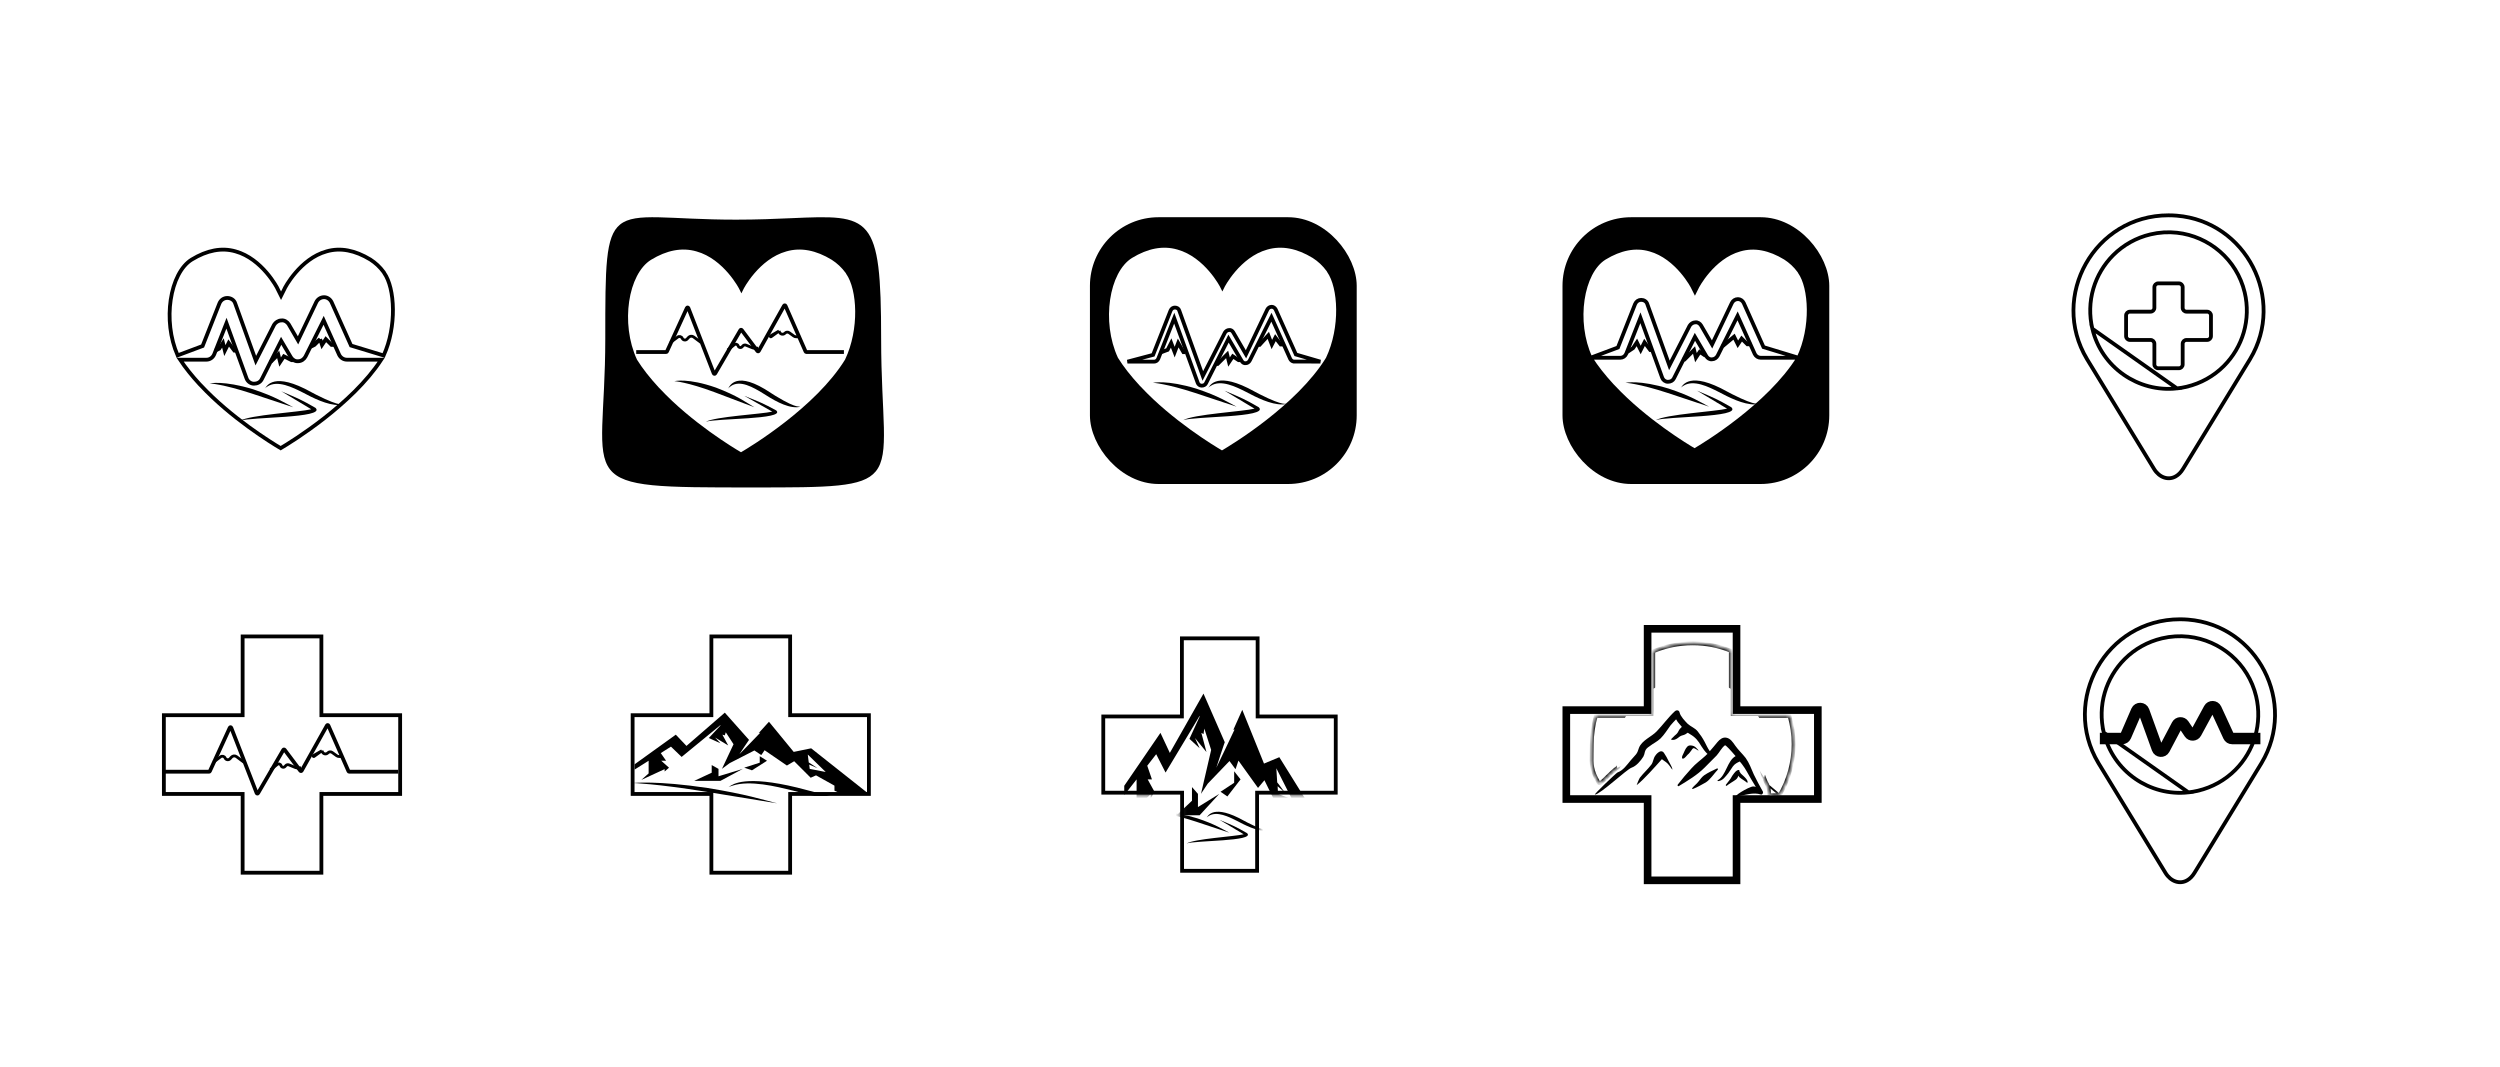<svg width="656" height="280" viewBox="0 0 656 280" fill="none" xmlns="http://www.w3.org/2000/svg">
<rect width="656" height="280" fill="white"/>
<g clip-path="url(#clip0)">
<path d="M573.984 230.958L573.983 230.958C572.036 232.122 569.637 231.368 568.205 229.023C568.205 229.023 568.205 229.023 568.205 229.023L550.614 200.206C550.613 200.206 550.613 200.205 550.613 200.205C540.774 183.773 552.568 162.5 572.023 162.5C572.749 162.5 573.465 162.529 574.167 162.588L574.168 162.588C592.356 164.079 602.883 184.424 593.433 200.205C593.432 200.205 593.432 200.206 593.432 200.206L575.836 229.031C575.283 229.937 574.646 230.564 573.984 230.958Z" fill="white" stroke="black" stroke-width="1"/>
<path d="M574.247 207.918L574.247 207.918C575.091 207.826 575.938 207.68 576.785 207.478M574.247 207.918L552.035 192.258C551.206 188.781 551.296 185.14 552.296 181.731L552.296 181.731C553.265 178.424 555.067 175.387 557.505 172.949L557.505 172.949C560.181 170.271 563.553 168.39 567.256 167.508L567.256 167.508C569.61 166.946 571.966 166.817 574.244 167.067L574.244 167.067C582.633 167.988 589.94 174.062 592.007 182.728C592.836 186.205 592.745 189.844 591.746 193.254C590.776 196.561 588.975 199.599 586.537 202.037C583.86 204.714 580.488 206.595 576.785 207.478M574.247 207.918C564.109 209.032 554.461 202.43 552.035 192.258L574.247 207.918ZM576.785 207.478L576.901 207.965L576.785 207.478C576.785 207.478 576.785 207.478 576.785 207.478Z" fill="white" stroke="black" stroke-width="1"/>
<g filter="url(#filter0_d)">
<path d="M551 189.791H556.845C557.244 189.791 557.604 189.554 557.763 189.189L560.66 182.509C561.021 181.679 562.21 181.716 562.518 182.567L566.094 192.458C566.389 193.275 567.514 193.353 567.919 192.585L571.281 186.214C571.635 185.544 572.576 185.495 572.997 186.125L574.525 188.412C574.943 189.038 575.876 188.995 576.235 188.334L579.695 181.955C580.087 181.231 581.137 181.265 581.482 182.013L584.799 189.209C584.963 189.564 585.317 189.791 585.707 189.791H593.129" stroke="black" stroke-width="3"/>
</g>
</g>
<path d="M433.333 165H432.333V166V186.333H412H411V187.333V208.667V209.667H412H432.333V230V231H433.333H454.667H455.667V230V209.667H476H477V208.667V187.333V186.333H476H455.667V166V165H454.667H433.333Z" fill="white" stroke="black" stroke-width="2"/>
<path d="M462.577 207.709C461.747 206.219 460.929 204.741 460.199 203.219C459.546 201.73 459.004 200.208 458.075 198.904C457.213 197.784 456.151 196.838 455.332 195.664C454.669 194.719 454.061 193.74 452.921 193.555C452.014 193.425 451.273 194.001 450.665 194.719C449.99 195.523 449.349 196.338 448.652 197.11C448.121 196.393 447.756 195.534 447.303 194.675C446.761 193.642 446.153 192.751 445.467 191.903C444.748 191.001 443.653 190.675 442.835 189.914C442.149 189.207 440.955 187.99 440.722 186.957C440.578 186.272 439.893 186.272 439.484 186.631C437.758 188.218 436.376 190.186 434.728 191.892C433.39 193.327 430.835 194.229 430.061 196.24C429.839 196.871 429.696 197.458 429.286 197.947C428.833 198.491 428.335 199.001 427.882 199.534C426.908 200.697 425.913 202.176 424.442 202.687C424.121 202.806 418.135 208.5 418.5 208.5C419.927 208.446 426.864 201.828 428.158 201.426C429.353 201.012 430.514 199.665 431.211 198.545C431.41 198.197 431.531 197.73 431.62 197.284C431.808 196.567 432.261 196.208 432.803 195.849C433.755 195.088 434.816 194.642 435.745 193.751C436.741 192.751 437.471 191.534 438.333 190.36C438.787 189.783 439.307 189.294 439.804 188.751C440.059 189.251 440.39 189.664 440.755 190.066C440.955 190.283 441.12 190.512 441.319 190.729C440.955 191.034 440.623 191.447 440.435 191.849C440.214 192.349 439.893 192.664 439.484 192.979C439.196 193.24 438.897 193.599 438.621 193.827C438.488 193.914 438.532 194.186 438.665 194.153C439.074 194.11 439.251 194.197 439.661 194.001C440.025 193.871 440.435 193.512 440.811 193.24C441.165 192.979 441.773 192.925 442.182 192.708C442.403 192.566 442.636 192.392 442.868 192.262C443.045 192.392 443.277 192.523 443.498 192.664C444.881 193.468 445.611 194.36 446.44 195.806C446.849 196.48 447.391 197.197 448.044 197.838C447.845 197.958 447.668 198.132 447.513 198.317C446.285 199.447 444.925 200.382 443.819 201.643C442.591 202.991 441.364 204.426 440.258 205.861C440.07 206.089 440.302 206.415 440.534 206.263C442.868 204.839 445.334 203.393 447.336 201.371C448.331 200.339 449.393 199.317 450.444 198.241C451.185 197.425 451.727 196.251 452.612 195.577C452.789 195.393 454.193 196.969 455.421 198.404C453.198 199.621 452.966 203.491 450.731 204.741C450.621 204.784 450.665 204.969 450.82 204.969C452.092 204.839 452.7 203.839 453.519 202.86C453.972 202.284 454.293 201.654 454.702 201.11C455.2 200.436 455.83 200.121 456.516 199.817C456.837 200.165 457.058 200.491 457.168 200.621C458.075 201.773 458.684 203.089 459.458 204.382C459.867 205.1 460.32 205.817 460.73 206.491C460.508 206.404 460.276 206.361 460.044 206.361C458.861 206.415 454.105 209.328 455.941 208.97C457.799 208.611 460.199 207.839 462.013 208.47C462.422 208.611 462.743 208.067 462.577 207.709Z" fill="black"/>
<path d="M437.893 199.805C437.528 199.045 437.119 198.273 436.621 197.555C436.345 197.153 435.935 197.012 435.471 197.24C434.973 197.512 434.652 197.838 434.321 198.327C433.823 199.001 433.823 199.936 433.325 200.621C432.407 201.827 431.257 202.849 430.306 204.067C430.162 204.197 429.367 206.142 429.5 206C431.468 204.424 434.332 201.153 436.079 199.208C436.422 199.49 436.787 199.708 437.152 199.979C437.849 200.479 438.214 201.197 438.756 201.882C438.8 201.925 438.844 201.882 438.844 201.827C438.667 201.056 438.214 200.479 437.893 199.805Z" fill="black"/>
<path d="M445.654 196.838C445.245 196.468 444.969 195.99 444.427 195.762C443.907 195.577 443.133 195.446 442.723 195.946C442.226 196.479 442.038 197.077 441.728 197.729C441.573 198.088 441.319 198.446 441.363 198.849C441.363 199.001 441.496 199.077 441.584 199.077C442.104 199.033 442.469 198.36 442.834 198.033C443.243 197.718 443.542 197.272 443.874 196.827C444.106 196.468 444.283 196.153 444.758 196.425C445.013 196.566 445.345 196.74 445.577 196.925C445.61 196.968 445.698 196.881 445.654 196.838Z" fill="black"/>
<path d="M450.544 201.643C449.394 202.176 448.21 202.73 447.171 203.437C446.563 203.893 446.198 204.426 445.7 205.057C445.246 205.687 444.561 206.133 444.063 206.774C443.974 206.905 444.063 207.078 444.196 207.035C445.379 206.578 446.529 205.904 447.635 205.285C448.797 204.524 449.77 202.991 450.743 201.959C450.865 201.828 450.732 201.556 450.544 201.643Z" fill="black"/>
<path d="M457.621 203.751C457.345 203.49 457.057 203.251 456.803 202.99C456.648 202.806 456.571 202.632 456.438 202.447C456.482 202.219 456.394 202.001 456.161 202.045C455.575 202.132 455.166 202.719 454.801 203.208C454.425 203.664 454.259 204.153 453.894 204.61C453.573 205.012 453.208 205.458 452.877 205.914C452.788 206.045 452.921 206.328 453.109 206.175C453.85 205.556 454.713 205.143 455.487 204.567C455.785 204.338 456.029 203.98 456.117 203.577C456.117 203.577 456.117 203.577 456.117 203.534C456.25 203.762 456.438 203.936 456.526 204.023C457.135 204.523 457.798 204.838 458.407 205.371C458.495 205.414 458.584 205.371 458.584 205.284C458.573 204.61 457.997 204.153 457.621 203.751Z" fill="black"/>
<mask id="path-11-inside-1" fill="white">
<path fill-rule="evenodd" clip-rule="evenodd" d="M418.746 187.859C418.061 190.212 417.694 192.7 417.694 195.274C417.694 196.134 417.677 196.882 417.662 197.553C417.591 200.679 417.559 202.126 419.444 205.351C419.739 205.856 420.549 205.048 421.665 203.935C422.496 203.106 423.497 202.108 424.582 201.355C426.576 197.038 428.919 192.476 430 193.5C438.527 179.108 444.225 183.897 449.278 188.144C451.488 190.001 453.575 191.755 455.721 191.755C459.313 191.755 460.564 196.212 461.742 200.406C462.32 202.463 462.88 204.456 463.689 205.831C464.215 207.118 464.218 207.837 464.22 208.232C464.22 208.419 464.221 208.533 464.277 208.6C464.365 208.702 464.586 208.692 465.148 208.664C465.561 208.644 466.158 208.614 467.022 208.614C469.312 204.697 470.625 200.139 470.625 195.274C470.625 192.701 470.258 190.213 469.573 187.861H454.163V170.764C451.077 169.503 447.699 168.808 444.159 168.808C440.488 168.808 436.991 169.556 433.813 170.907V187.859H418.746Z"/>
</mask>
<path fill-rule="evenodd" clip-rule="evenodd" d="M418.746 187.859C418.061 190.212 417.694 192.7 417.694 195.274C417.694 196.134 417.677 196.882 417.662 197.553C417.591 200.679 417.559 202.126 419.444 205.351C419.739 205.856 420.549 205.048 421.665 203.935C422.496 203.106 423.497 202.108 424.582 201.355C426.576 197.038 428.919 192.476 430 193.5C438.527 179.108 444.225 183.897 449.278 188.144C451.488 190.001 453.575 191.755 455.721 191.755C459.313 191.755 460.564 196.212 461.742 200.406C462.32 202.463 462.88 204.456 463.689 205.831C464.215 207.118 464.218 207.837 464.22 208.232C464.22 208.419 464.221 208.533 464.277 208.6C464.365 208.702 464.586 208.692 465.148 208.664C465.561 208.644 466.158 208.614 467.022 208.614C469.312 204.697 470.625 200.139 470.625 195.274C470.625 192.701 470.258 190.213 469.573 187.861H454.163V170.764C451.077 169.503 447.699 168.808 444.159 168.808C440.488 168.808 436.991 169.556 433.813 170.907V187.859H418.746Z" fill="white"/>
<path d="M441.703 179.555L441.867 179.366L441.675 179.199L441.512 179.394L441.703 179.555ZM430 193.5L429.808 193.339L429.801 193.348L429.795 193.357L430 193.5ZM426.5 198.5L426.295 198.357L426.292 198.361L426.5 198.5ZM467.182 208.423L463.849 205.639L463.529 206.023L466.862 208.806L467.182 208.423ZM455.885 191.566L441.867 179.366L441.539 179.744L455.556 191.943L455.885 191.566ZM441.512 179.394L429.808 193.339L430.191 193.661L441.895 179.716L441.512 179.394ZM429.795 193.357L426.295 198.357L426.705 198.644L430.205 193.644L429.795 193.357ZM426.292 198.361L424.375 201.216L424.79 201.494L426.707 198.64L426.292 198.361ZM418.746 187.859V187.359H418.371L418.266 187.719L418.746 187.859ZM417.662 197.553L417.162 197.541L417.662 197.553ZM419.444 205.351L419.876 205.099L419.444 205.351ZM421.665 203.935L422.019 204.289H422.019L421.665 203.935ZM424.582 201.355L424.867 201.766L424.979 201.688L425.036 201.565L424.582 201.355ZM430 193.5L429.656 193.863L430.111 194.294L430.43 193.755L430 193.5ZM449.278 188.144L449.6 187.761L449.278 188.144ZM461.742 200.406L461.261 200.542V200.542L461.742 200.406ZM463.689 205.831L464.152 205.642L464.138 205.608L464.12 205.577L463.689 205.831ZM464.22 208.232L463.72 208.234V208.234L464.22 208.232ZM464.277 208.6L463.896 208.923L463.896 208.923L464.277 208.6ZM465.148 208.664L465.124 208.165L465.148 208.664ZM467.022 208.614V209.114H467.309L467.454 208.867L467.022 208.614ZM469.573 187.861L470.053 187.721L469.948 187.361H469.573V187.861ZM454.163 187.861H453.663V188.361H454.163V187.861ZM454.163 170.764H454.663V170.428L454.352 170.301L454.163 170.764ZM433.813 170.907L433.618 170.447L433.313 170.576V170.907H433.813ZM433.813 187.859V188.359H434.313V187.859H433.813ZM418.266 187.719C417.568 190.117 417.194 192.652 417.194 195.274H418.194C418.194 192.748 418.554 190.306 419.226 187.999L418.266 187.719ZM417.194 195.274C417.194 196.127 417.177 196.87 417.162 197.541L418.161 197.564C418.177 196.893 418.194 196.14 418.194 195.274H417.194ZM417.162 197.541C417.127 199.092 417.098 200.291 417.328 201.508C417.561 202.738 418.052 203.961 419.013 205.604L419.876 205.099C418.951 203.517 418.515 202.403 418.311 201.322C418.104 200.227 418.126 199.139 418.161 197.564L417.162 197.541ZM419.013 205.604C419.09 205.737 419.206 205.86 419.371 205.936C419.534 206.01 419.699 206.016 419.84 205.993C420.098 205.95 420.342 205.8 420.543 205.653C420.96 205.347 421.473 204.833 422.019 204.289L421.312 203.581C420.742 204.15 420.292 204.597 419.951 204.847C419.87 204.906 419.804 204.948 419.752 204.974C419.699 205.002 419.676 205.006 419.678 205.006C419.684 205.005 419.729 205 419.787 205.026C419.846 205.053 419.872 205.092 419.876 205.099L419.013 205.604ZM422.019 204.289C422.855 203.455 423.825 202.489 424.867 201.766L424.297 200.944C423.169 201.727 422.138 202.758 421.312 203.581L422.019 204.289ZM425.036 201.565C426.033 199.406 427.106 197.212 428.057 195.689C428.538 194.921 428.962 194.365 429.306 194.065C429.48 193.913 429.59 193.866 429.639 193.856C429.652 193.854 429.64 193.848 429.656 193.863L430.344 193.137C430.089 192.896 429.768 192.809 429.438 192.877C429.144 192.937 428.878 193.112 428.649 193.311C428.188 193.714 427.699 194.376 427.209 195.159C426.221 196.741 425.125 198.987 424.128 201.145L425.036 201.565ZM430.43 193.755C434.679 186.584 438.11 184.397 440.953 184.333C442.386 184.3 443.745 184.801 445.078 185.595C446.415 186.392 447.687 187.46 448.957 188.527L449.6 187.761C448.343 186.705 447.008 185.582 445.589 184.736C444.166 183.888 442.619 183.294 440.93 183.333C437.529 183.41 433.848 186.025 429.57 193.245L430.43 193.755ZM448.957 188.527C450.055 189.45 451.157 190.377 452.257 191.069C453.359 191.762 454.512 192.255 455.721 192.255V191.255C454.784 191.255 453.821 190.871 452.79 190.223C451.759 189.574 450.712 188.696 449.6 187.761L448.957 188.527ZM455.721 192.255C457.255 192.255 458.332 193.186 459.2 194.75C460.075 196.327 460.667 198.427 461.261 200.542L462.224 200.271C461.639 198.191 461.017 195.965 460.074 194.265C459.124 192.552 457.778 191.255 455.721 191.255V192.255ZM461.261 200.542C461.832 202.575 462.408 204.642 463.258 206.085L464.12 205.577C463.351 204.271 462.808 202.351 462.224 200.271L461.261 200.542ZM463.226 206.02C463.721 207.232 463.718 207.884 463.72 208.234L464.72 208.229C464.718 207.79 464.708 207.004 464.152 205.642L463.226 206.02ZM463.72 208.234C463.72 208.317 463.72 208.425 463.731 208.521C463.743 208.618 463.774 208.78 463.896 208.923L464.658 208.276C464.691 208.315 464.708 208.352 464.717 208.376C464.724 208.398 464.725 208.409 464.724 208.401C464.723 208.393 464.722 208.377 464.721 208.345C464.72 208.314 464.72 208.278 464.72 208.229L463.72 208.234ZM463.896 208.923C464.089 209.151 464.369 209.173 464.51 209.18C464.677 209.188 464.904 209.177 465.173 209.163L465.124 208.165C464.83 208.179 464.665 208.186 464.559 208.181C464.508 208.179 464.503 208.174 464.52 208.179C464.544 208.187 464.604 208.212 464.658 208.276L463.896 208.923ZM465.173 209.163C465.583 209.143 466.171 209.114 467.022 209.114V208.114C466.146 208.114 465.539 208.144 465.124 208.165L465.173 209.163ZM467.454 208.867C469.788 204.875 471.125 200.23 471.125 195.274H470.125C470.125 200.048 468.837 204.52 466.59 208.362L467.454 208.867ZM471.125 195.274C471.125 192.653 470.751 190.118 470.053 187.721L469.093 188.001C469.765 190.308 470.125 192.749 470.125 195.274H471.125ZM469.573 187.361H454.163V188.361H469.573V187.361ZM454.663 187.861V170.764H453.663V187.861H454.663ZM454.352 170.301C451.207 169.016 447.765 168.308 444.159 168.308V169.308C447.633 169.308 450.947 169.99 453.974 171.227L454.352 170.301ZM444.159 168.308C440.42 168.308 436.857 169.07 433.618 170.447L434.009 171.367C437.126 170.042 440.557 169.308 444.159 169.308V168.308ZM433.313 170.907V187.859H434.313V170.907H433.313ZM433.813 187.359H418.746V188.359H433.813V187.359Z" fill="black" mask="url(#path-11-inside-1)"/>
<path fill-rule="evenodd" clip-rule="evenodd" d="M427.517 199.001C428.077 198.297 428.415 197.477 428.75 196.661C429.103 195.802 429.454 194.948 430.061 194.24C430.691 193.503 431.513 193.011 432.329 192.522C433.161 192.024 433.987 191.53 434.595 190.783C435.172 190.093 435.606 189.261 436.035 188.438C436.247 188.03 436.459 187.625 436.686 187.24C437.338 186.196 438.024 185.131 439.34 184.946C439.897 184.874 440.492 185.322 440.963 185.676C441.062 185.75 441.156 185.82 441.242 185.881C443.322 187.229 444.793 188.838 446.396 190.675C446.488 190.779 446.578 190.88 446.667 190.98C447.855 192.317 448.785 193.364 449.228 195.164C449.228 195.262 449.228 195.36 449.272 195.393C449.438 195.001 449.637 194.599 449.891 194.229C451.041 192.208 453.021 191.762 454.802 193.327C456.616 194.99 458.175 197.11 459.602 199.078C460.708 200.61 461.847 202.317 462.887 204.056C463.617 202.034 463.993 199.925 463.993 197.675C463.993 194.101 463.021 190.749 461.324 187.859H454.154V180.732C451.173 178.996 447.696 178 443.985 178C440.288 178 436.826 178.989 433.856 180.712V187.859H426.663C424.969 190.749 424 194.101 424 197.675C424 198.991 424.133 200.284 424.365 201.545C425.593 200.925 426.544 200.208 427.517 199.001Z" fill="white"/>
<g clip-path="url(#clip1)">
<path d="M570.984 124.958L570.983 124.958C569.036 126.122 566.637 125.368 565.205 123.023C565.205 123.023 565.205 123.023 565.205 123.023L547.614 94.207C547.613 94.206 547.613 94.205 547.613 94.204C537.774 77.773 549.568 56.5 569.023 56.5C569.749 56.5 570.465 56.529 571.167 56.588L571.168 56.588C589.356 58.079 599.883 78.424 590.433 94.205C590.432 94.205 590.432 94.206 590.432 94.206L572.836 123.031C572.283 123.937 571.646 124.564 570.984 124.958Z" fill="white" stroke="black" stroke-width="1"/>
<path d="M571.247 101.918L571.247 101.918C572.091 101.826 572.938 101.68 573.785 101.478M571.247 101.918L549.035 86.258C548.206 82.781 548.296 79.14 549.296 75.731L549.296 75.731C550.265 72.424 552.067 69.387 554.505 66.949L554.505 66.949C557.181 64.271 560.553 62.39 564.256 61.508L564.256 61.508C566.61 60.946 568.966 60.816 571.244 61.067L571.244 61.067C579.633 61.988 586.94 68.062 589.007 76.728C589.836 80.205 589.745 83.844 588.746 87.254C587.776 90.561 585.975 93.599 583.537 96.037C580.86 98.714 577.488 100.595 573.785 101.478M571.247 101.918C561.109 103.032 551.461 96.43 549.035 86.258L571.247 101.918ZM573.785 101.478L573.901 101.965L573.785 101.478C573.785 101.478 573.785 101.478 573.785 101.478Z" fill="white" stroke="black" stroke-width="1"/>
<g filter="url(#filter1_d)">
<path d="M565.309 71.356V76.781C565.309 77.333 564.861 77.781 564.309 77.781H558.884C558.332 77.781 557.884 78.228 557.884 78.781V84.205C557.884 84.757 558.332 85.205 558.884 85.205H564.309C564.861 85.205 565.309 85.653 565.309 86.205V91.629C565.309 92.181 565.756 92.629 566.309 92.629H571.733C572.285 92.629 572.733 92.181 572.733 91.629V86.205C572.733 85.653 573.18 85.205 573.733 85.205H579.157C579.709 85.205 580.157 84.757 580.157 84.205V78.781C580.157 78.228 579.709 77.781 579.157 77.781H573.733C573.18 77.781 572.733 77.333 572.733 76.781V71.356C572.733 70.804 572.285 70.356 571.733 70.356H566.309C565.756 70.356 565.309 70.804 565.309 71.356Z" fill="white"/>
<path d="M565.309 71.356V76.781C565.309 77.333 564.861 77.781 564.309 77.781H558.884C558.332 77.781 557.884 78.228 557.884 78.781V84.205C557.884 84.757 558.332 85.205 558.884 85.205H564.309C564.861 85.205 565.309 85.653 565.309 86.205V91.629C565.309 92.181 565.756 92.629 566.309 92.629H571.733C572.285 92.629 572.733 92.181 572.733 91.629V86.205C572.733 85.653 573.18 85.205 573.733 85.205H579.157C579.709 85.205 580.157 84.757 580.157 84.205V78.781C580.157 78.228 579.709 77.781 579.157 77.781H573.733C573.18 77.781 572.733 77.333 572.733 76.781V71.356C572.733 70.804 572.285 70.356 571.733 70.356H566.309C565.756 70.356 565.309 70.804 565.309 71.356Z" stroke="black"/>
</g>
</g>
<path d="M176.942 100.014C177.013 100.014 180.395 100.256 187.513 102.916C188.429 103.239 197.872 106.867 197.942 106.867C195.617 105.496 193.573 103.884 187.865 101.707C180.466 99.127 177.013 100.014 176.942 100.014Z" fill="black"/>
<path d="M190.942 102.096C190.942 102.096 191.147 101.767 191.623 101.438C194.075 99.465 197.821 101.767 200.136 103.165C202.588 104.727 206.129 106.947 209.057 106.864C209.602 106.864 209.942 106.7 209.942 106.7C209.602 106.536 208.921 107.522 200.681 102.096C192.372 97.163 191.283 101.932 190.942 102.096Z" fill="black"/>
<path d="M185.217 110.672C185.011 110.802 184.942 110.867 184.942 110.867C184.942 110.867 185.011 110.802 185.217 110.672C187.755 109.765 206.07 110.089 203.738 107.756L203.669 107.691C200.102 105.746 199.485 105.552 195.3 103.867C195.369 103.932 201.68 107.432 202.64 108.015C199.896 108.663 187.618 109.311 185.217 110.672ZM203.052 108.404C203.052 108.404 203.052 108.469 203.052 108.404V108.404Z" fill="black"/>
<path d="M175.942 89.867L177.826 88.454C178.227 88.153 178.803 88.303 179.007 88.761V88.761C179.237 89.279 179.925 89.386 180.302 88.962L180.664 88.554C181.01 88.166 181.596 88.107 182.012 88.419L183.942 89.867" stroke="black" stroke-width="0.75"/>
<path d="M204.404 86.867L202.342 88.356C202.332 88.363 202.298 88.377 202.286 88.381V88.381C202.138 88.435 202.065 88.218 202.201 88.139L204.404 86.867ZM204.404 86.867L204.559 87.203C204.815 87.757 205.552 87.873 205.966 87.425V87.425C206.26 87.106 206.745 87.058 207.096 87.311L208.296 88.177C208.466 88.3 208.671 88.367 208.881 88.367H209.942" stroke="black" stroke-width="0.75"/>
<path d="M190.942 91.867L192.684 90.451C193.028 90.172 193.546 90.329 193.677 90.753V90.753C193.823 91.23 194.442 91.352 194.758 90.966L194.901 90.792C195.109 90.539 195.457 90.451 195.76 90.574L197.531 91.293C197.65 91.342 197.778 91.367 197.907 91.367H198.942" stroke="black" stroke-width="0.75"/>
<path d="M166.942 92.367H174.814C174.892 92.367 174.963 92.321 174.996 92.25L180.245 80.796C180.319 80.636 180.55 80.642 180.614 80.807L187.292 97.98C187.353 98.136 187.567 98.153 187.651 98.009L194.29 86.627C194.363 86.504 194.537 86.493 194.623 86.608L198.758 92.121C198.845 92.237 199.022 92.225 199.093 92.099L205.746 80.217C205.827 80.073 206.037 80.083 206.104 80.234L211.39 92.247C211.422 92.32 211.494 92.367 211.573 92.367H221.442" stroke="black"/>
<path fill-rule="evenodd" clip-rule="evenodd" d="M162.704 58.919C166.847 55.554 175.416 57.639 193.142 57.639C198.765 57.639 203.567 57.429 207.666 57.25C228.587 56.336 231.21 56.221 231.21 88.867C231.21 109.316 233.606 119.055 229.794 123.692C226.329 127.909 217.734 127.909 197.542 127.909C173.506 127.909 163.775 127.909 160.079 123.186C156.301 118.359 158.826 108.6 158.826 88.867C158.826 69.991 158.826 62.068 162.704 58.919ZM173.142 101.966C181.442 110.866 192.542 117.566 194.442 118.666C196.842 117.266 214.042 106.866 221.742 94.367C225.542 86.367 224.942 75.966 222.042 71.867L221.942 71.666C220.842 70.166 219.642 69.067 218.242 68.166C214.142 65.666 210.142 64.867 206.342 65.966C199.142 67.966 195.042 75.867 195.042 75.966L194.542 76.966L194.042 75.966C194.042 75.867 189.942 67.966 182.742 65.966C178.942 64.867 174.942 65.666 170.842 68.166C164.842 71.867 162.742 84.867 167.142 94.367C168.642 96.766 170.542 99.166 172.842 101.666L173.142 101.966Z" fill="black"/>
<rect x="286" y="57" width="70" height="70" rx="18" fill="black"/>
<path d="M320.647 118.183C318.747 117.083 307.647 110.383 299.347 101.483L299.047 101.183C296.747 98.683 294.847 96.283 293.347 93.883C288.947 84.383 291.047 71.383 297.047 67.683C301.147 65.183 305.147 64.383 308.947 65.483C316.147 67.483 320.247 75.383 320.247 75.483L320.747 76.483L321.247 75.483C321.247 75.383 325.347 67.483 332.547 65.483C336.347 64.383 340.347 65.183 344.447 67.683C345.847 68.583 347.047 69.683 348.147 71.183L348.247 71.383C351.147 75.483 351.747 85.883 347.947 93.883C340.247 106.383 323.047 116.783 320.647 118.183Z" fill="white"/>
<path d="M302.516 100.442C302.589 100.442 306.126 100.663 313.568 103.099C314.526 103.394 324.4 106.716 324.474 106.716C322.042 105.461 319.905 103.985 313.937 101.992C306.2 99.63 302.589 100.442 302.516 100.442Z" fill="black"/>
<path d="M316.958 101.844C316.958 101.844 317.179 101.549 317.694 101.254C320.347 99.482 324.4 101.549 326.905 102.804C329.558 104.206 333.389 106.199 336.558 106.125C337.147 106.125 337.515 105.977 337.515 105.977C337.147 105.83 336.41 106.716 327.494 101.844C318.505 97.416 317.326 101.697 316.958 101.844Z" fill="black"/>
<path d="M310.473 110.258C310.252 110.406 310.179 110.48 310.179 110.48C310.179 110.48 310.252 110.406 310.473 110.258C313.2 109.225 332.873 109.594 330.368 106.937L330.295 106.863C326.463 104.649 325.8 104.427 321.305 102.508C321.379 102.582 328.158 106.568 329.189 107.232C326.242 107.97 313.052 108.708 310.473 110.258ZM329.631 107.675C329.631 107.675 329.631 107.749 329.631 107.675V107.675Z" fill="black"/>
<path d="M304.5 92.5L306.385 91.8L307.308 90L308.231 92.4L309.154 90L310.538 92.4H311" stroke="black"/>
<path d="M337 90.4H336.067L334.667 88.6L333.733 90.4L332.8 88L330.5 90.5H330" stroke="black"/>
<path d="M319 95.5H319.5L320 95L322 93L322.5 95L323.5 93.5L325 94.5H325.5" stroke="black"/>
<path d="M316.145 97.627L321.437 87.244C321.665 86.875 322.109 86.6 322.5 86.6H322.541L322.582 86.593C322.914 86.538 323.337 86.769 323.569 87.154C323.57 87.155 323.571 87.156 323.571 87.157L326.467 92.151L326.943 92.971L327.351 92.115L332.549 81.22C332.77 80.782 333.201 80.5 333.7 80.5C334.082 80.5 334.519 80.765 334.748 81.215L339.944 92.805L340.038 93.015L340.26 93.08L346.463 94.889L339.412 94.868C339.042 94.783 338.729 94.534 338.551 94.185L334.056 84.195L333.624 83.234L333.153 84.176L327.953 94.576C327.725 95.032 327.284 95.3 326.9 95.3H326.859L326.818 95.307C326.485 95.362 326.062 95.131 325.83 94.745C325.829 94.744 325.829 94.743 325.829 94.743L322.831 89.647L322.366 88.857L321.954 89.675L316.454 100.575L316.453 100.576C316.256 100.971 315.855 101.2 315.3 101.2C314.837 101.2 314.413 100.859 314.274 100.442L314.274 100.442L314.27 100.429L308.57 84.729L308.119 83.487L307.635 84.717L303.938 94.109C303.711 94.633 303.286 94.9 302.8 94.9H295.843L302.328 93.183L302.572 93.119L302.665 92.884L307.162 81.491C307.389 80.967 307.814 80.7 308.3 80.7C308.836 80.7 309.295 81.004 309.419 81.437L309.424 81.454L309.43 81.469L315.23 97.57L315.621 98.656L316.145 97.627Z" stroke="black"/>
<rect x="410" y="57" width="70" height="70" rx="18" fill="black"/>
<path d="M417.347 93.883C418.847 96.283 420.747 98.683 423.047 101.183L423.347 101.483C431.647 110.383 442.747 117.083 444.647 118.183C447.047 116.783 464.247 106.383 471.947 93.883M417.347 93.883H425.147C425.847 93.883 426.447 93.483 426.747 92.783L430.447 83.383L436.147 99.083C436.347 99.683 436.947 100.183 437.647 100.183C438.347 100.183 438.947 99.883 439.247 99.283L444.747 88.383L447.747 93.483C448.047 93.983 448.647 94.383 449.247 94.283C449.847 94.283 450.447 93.883 450.747 93.283L455.947 82.883L460.447 92.883C460.747 93.483 461.347 93.883 462.047 93.883H471.947M417.347 93.883L424.547 91.183L429.047 79.783C429.347 79.083 429.947 78.683 430.647 78.683C431.347 78.683 432.047 79.083 432.247 79.783L438.047 95.883L443.347 85.483C443.647 84.983 444.247 84.583 444.847 84.583C445.447 84.483 446.047 84.883 446.347 85.383L449.247 90.383L454.447 79.483C454.747 78.883 455.347 78.483 456.047 78.483C456.647 78.483 457.247 78.883 457.547 79.483L462.747 91.083L471.947 93.883M417.347 93.883C412.947 84.383 415.047 71.383 421.047 67.683C425.147 65.183 429.147 64.383 432.947 65.483C440.147 67.483 444.247 75.383 444.247 75.483L444.747 76.483L445.247 75.483C445.247 75.383 449.347 67.483 456.547 65.483C460.347 64.383 464.347 65.183 468.447 67.683C469.847 68.583 471.047 69.683 472.147 71.183L472.247 71.383C475.147 75.483 475.747 85.883 471.947 93.883" fill="white"/>
<path d="M417.347 93.883C418.847 96.283 420.747 98.683 423.047 101.183L423.347 101.483C431.647 110.383 442.747 117.083 444.647 118.183C447.047 116.783 464.247 106.383 471.947 93.883M417.347 93.883H425.147C425.847 93.883 426.447 93.483 426.747 92.783L430.447 83.383L436.147 99.083C436.347 99.683 436.947 100.183 437.647 100.183C438.347 100.183 438.947 99.883 439.247 99.283L444.747 88.383L447.747 93.483C448.047 93.983 448.647 94.383 449.247 94.283C449.847 94.283 450.447 93.883 450.747 93.283L455.947 82.883L460.447 92.883C460.747 93.483 461.347 93.883 462.047 93.883H471.947M417.347 93.883L424.547 91.183L429.047 79.783C429.347 79.083 429.947 78.683 430.647 78.683C431.347 78.683 432.047 79.083 432.247 79.783L438.047 95.883L443.347 85.483C443.647 84.983 444.247 84.583 444.847 84.583C445.447 84.483 446.047 84.883 446.347 85.383L449.247 90.383L454.447 79.483C454.747 78.883 455.347 78.483 456.047 78.483C456.647 78.483 457.247 78.883 457.547 79.483L462.747 91.083L471.947 93.883M417.347 93.883C412.947 84.383 415.047 71.383 421.047 67.683C425.147 65.183 429.147 64.383 432.947 65.483C440.147 67.483 444.247 75.383 444.247 75.483L444.747 76.483L445.247 75.483C445.247 75.383 449.347 67.483 456.547 65.483C460.347 64.383 464.347 65.183 468.447 67.683C469.847 68.583 471.047 69.683 472.147 71.183L472.247 71.383C475.147 75.483 475.747 85.883 471.947 93.883" stroke="black"/>
<path d="M426.516 100.442C426.589 100.442 430.126 100.663 437.568 103.099C438.526 103.394 448.4 106.716 448.474 106.716C446.042 105.461 443.905 103.985 437.937 101.992C430.2 99.63 426.589 100.442 426.516 100.442Z" fill="black"/>
<path d="M440.958 101.844C440.958 101.844 441.179 101.549 441.694 101.254C444.347 99.482 448.4 101.549 450.905 102.804C453.558 104.206 457.389 106.199 460.558 106.125C461.147 106.125 461.515 105.977 461.515 105.977C461.147 105.83 460.41 106.716 451.494 101.844C442.505 97.416 441.326 101.697 440.958 101.844Z" fill="black"/>
<path d="M434.473 110.258C434.252 110.406 434.179 110.48 434.179 110.48C434.179 110.48 434.252 110.406 434.473 110.258C437.2 109.225 456.873 109.594 454.368 106.937L454.295 106.863C450.463 104.649 449.8 104.427 445.305 102.508C445.379 102.582 452.158 106.568 453.189 107.232C450.242 107.97 437.052 108.708 434.473 110.258ZM453.631 107.675C453.631 107.675 453.631 107.749 453.631 107.675V107.675Z" fill="black"/>
<path d="M427.016 92.343L428.516 91.343L429.516 89.843L430.516 91.843L431.516 89.843L433.016 91.843H433.516" stroke="black"/>
<path d="M452.016 90.843L455.016 88.343L456.016 90.343L457.016 88.843L458.516 90.343H459.516" stroke="black"/>
<path d="M447.516 93.343L446.016 92.343L445.016 93.843L444.516 91.843L442.516 93.843L442.016 94.343H441.516" stroke="black"/>
<path d="M52.407 100.836C50.371 98.622 48.658 96.495 47.262 94.383H54.147C55.059 94.383 55.832 93.852 56.206 92.98L56.209 92.973L56.212 92.966L59.428 84.796L64.674 99.248C64.938 100.028 65.713 100.683 66.647 100.683C67.491 100.683 68.29 100.312 68.693 99.507C68.694 99.507 68.694 99.507 68.694 99.506L73.78 89.426L76.316 93.736L76.318 93.74C76.68 94.343 77.437 94.902 78.287 94.782C79.087 94.765 79.828 94.238 80.194 93.506L84.923 84.048L88.991 93.088L88.995 93.097L88.999 93.106C89.379 93.866 90.147 94.383 91.046 94.383H100.038C96.209 100.261 90.319 105.654 85.002 109.801C79.793 113.863 75.167 116.703 73.646 117.603C71.181 116.152 60.65 109.653 52.712 101.142L52.706 101.135L52.7 101.129L52.407 100.836ZM100.676 93.278L92.11 90.671L87.003 79.278L86.999 79.268L86.994 79.259C86.621 78.514 85.862 77.983 85.046 77.983C84.147 77.983 83.379 78.499 82.999 79.259L82.999 79.259L82.995 79.267L78.203 89.312L75.779 85.132L75.779 85.132L75.775 85.125C75.414 84.522 74.656 83.963 73.806 84.083C73.017 84.1 72.286 84.612 71.918 85.225L71.909 85.24L71.901 85.256L67.126 94.626L61.722 79.628C61.44 78.672 60.505 78.183 59.647 78.183C58.734 78.183 57.961 78.713 57.587 79.586L57.584 79.592L57.581 79.599L53.163 90.792L46.61 93.25C44.613 88.69 44.1 83.352 44.791 78.681C45.507 73.841 47.493 69.845 50.308 68.109C54.323 65.661 58.178 64.912 61.807 65.963L61.807 65.963L61.813 65.964C65.278 66.927 68.023 69.32 69.918 71.521C70.861 72.618 71.584 73.657 72.071 74.426C72.314 74.811 72.497 75.127 72.618 75.347C72.676 75.452 72.718 75.533 72.746 75.589V75.601L72.799 75.706L73.299 76.706L73.746 77.601L74.194 76.706L74.694 75.706L74.746 75.601V75.589C74.775 75.533 74.817 75.452 74.875 75.347C74.996 75.127 75.179 74.811 75.422 74.426C75.909 73.657 76.632 72.618 77.576 71.521C79.47 69.32 82.216 66.927 85.68 65.964L85.68 65.964L85.686 65.963C89.314 64.912 93.167 65.66 97.181 68.106C98.517 68.966 99.663 70.013 100.718 71.444L100.799 71.606L100.816 71.64L100.838 71.671C102.203 73.6 103.072 77.105 103.109 81.175C103.145 85.092 102.408 89.45 100.676 93.278Z" fill="white" stroke="black"/>
<path d="M55 100.599C55.074 100.599 58.611 100.821 66.053 103.256C67.01 103.551 76.884 106.873 76.958 106.873C74.526 105.618 72.389 104.142 66.421 102.149C58.684 99.787 55.074 100.599 55 100.599Z" fill="black"/>
<path d="M69.442 102.001C69.442 102.001 69.663 101.706 70.179 101.411C72.831 99.64 76.884 101.706 79.389 102.961C82.042 104.363 85.874 106.356 89.042 106.282C89.631 106.282 90 106.135 90 106.135C89.631 105.987 88.894 106.873 79.979 102.001C70.989 97.573 69.81 101.854 69.442 102.001Z" fill="black"/>
<path d="M62.958 110.415C62.737 110.563 62.663 110.637 62.663 110.637C62.663 110.637 62.737 110.563 62.958 110.415C65.684 109.382 85.358 109.751 82.853 107.094L82.779 107.02C78.947 104.806 78.284 104.585 73.789 102.666C73.863 102.739 80.642 106.725 81.674 107.389C78.726 108.127 65.537 108.865 62.958 110.415ZM82.116 107.832C82.116 107.832 82.116 107.906 82.116 107.832V107.832Z" fill="black"/>
<path d="M56.5 92L57.5 91.5L58.5 90L59 92L60 90L61.5 92H62" stroke="black"/>
<path d="M84 89L82.5 90.5C81.7 90.9 81.5 91 81.5 91L84 89ZM84 89L84.5 90.5L85.5 89L87 90.5H88" stroke="black"/>
<path d="M71 95L73 93L73.5 95L74.5 93.5L76.5 94.5H77" stroke="black"/>
<path d="M208.267 197.298L201.774 189.386L199.101 192.337L199.483 192.274C199.483 192.337 193.626 198.302 194.008 197.926C194.008 197.863 196.682 193.907 196.554 194.158L190.189 187L180.131 195.728L177.331 192.777L166.509 200.563V201.944L170.201 199.621V202.949L168.292 204.644L174.402 201.819V202.447L175.548 201.442L173.511 199.621H174.784L173.384 197.612L176.058 195.916L178.858 198.616L189.043 190.265V190.391L185.988 193.656L189.043 195.037L187.643 193.53L191.08 195.602L189.552 192.777L190.189 192.965L190.444 192.149L192.481 195.288C188.279 204.142 189.807 201.065 189.425 201.756L191.462 200.249L197.955 196.921L199.737 198.114L199.864 197.988L200.628 196.858L206.485 200.877L208.394 199.747L212.723 204.079L214.123 203.451L218.961 206.151V207.47L220.871 208.349H228L212.85 196.356L208.267 197.298ZM212.468 201.756L212.341 200.626L214.505 201.567C214.378 201.505 212.595 200.249 212.214 200.06L211.959 197.988L216.669 202.572L212.468 201.756Z" fill="black"/>
<path d="M201.265 199.621L199.355 198.428V200.123L195.281 201.442L197.318 202.132L201.265 199.621Z" fill="black"/>
<path d="M186.752 200.751V202.76L182.168 204.895H189.043L194.899 201.756C194.518 201.881 188.279 203.765 188.534 203.702V201.756L186.752 200.751Z" fill="black"/>
<path d="M166 205.46C166.127 205.46 172.238 205.649 185.097 207.721C186.752 207.972 203.811 210.798 203.938 210.798C199.737 209.73 196.045 208.474 185.733 206.779C172.365 204.77 166.127 205.46 166 205.46Z" fill="black"/>
<path fill-rule="evenodd" clip-rule="evenodd" d="M190.953 206.653C190.953 206.653 191.028 206.604 191.189 206.527C191.09 206.596 191.015 206.641 190.953 206.653ZM217.863 208.841C215.627 208.333 212.784 207.629 209.158 206.653C195.634 203.373 192.342 205.71 191.296 206.452C191.257 206.479 191.222 206.504 191.189 206.527C191.392 206.431 191.73 206.291 192.226 206.151C196.756 204.661 203.65 206.362 207.988 207.432C208.039 207.445 208.09 207.457 208.139 207.47C209.781 207.897 211.684 208.389 213.702 208.841H217.863Z" fill="black"/>
<path d="M186.667 167V187.667H166V208.333H186.667V229H207.333V208.333H228V187.667H207.333V167H186.667Z" stroke="black"/>
<mask id="mask0" mask-type="alpha" maskUnits="userSpaceOnUse" x="289" y="167" width="62" height="62">
<path d="M309.682 208H289.5V188H309.631H310.131V187.5V167.5H330V187.5V188H330.5L350.5 188V208H330.364H329.864V208.5V228.5H310.182V208.5V208H309.682Z" fill="#C4C4C4" stroke="black"/>
</mask>
<g mask="url(#mask0)">
<path d="M305 213.479C305.059 213.479 307.888 213.656 313.842 215.605C314.608 215.841 322.507 218.498 322.566 218.498C320.621 217.494 318.912 216.313 314.137 214.719C307.947 212.829 305.059 213.479 305 213.479Z" fill="black"/>
<path d="M316.554 214.601C316.554 214.601 316.731 214.365 317.143 214.129C319.265 212.712 322.507 214.365 324.512 215.369C326.634 216.491 329.699 218.085 332.234 218.026C332.705 218.026 333 217.908 333 217.908C332.705 217.79 332.116 218.498 324.983 214.601C317.792 211.058 316.848 214.483 316.554 214.601Z" fill="black"/>
<path d="M311.366 221.332C311.189 221.45 311.13 221.509 311.13 221.509C311.13 221.509 311.189 221.45 311.366 221.332C313.547 220.506 329.286 220.801 327.282 218.675L327.223 218.616C324.158 216.845 323.627 216.668 320.031 215.132C320.09 215.191 325.514 218.38 326.339 218.911C323.981 219.502 313.429 220.092 311.366 221.332ZM326.692 219.266C326.692 219.266 326.692 219.325 326.692 219.266V219.266Z" fill="black"/>
<path d="M331.671 200.366L325.969 186.256L323.621 191.519L323.957 191.407C323.957 191.519 318.814 202.158 319.149 201.486C319.149 201.374 321.497 194.319 321.385 194.767L315.795 182L306.963 197.566L304.503 192.303L295 206.19V208.653L298.242 204.51V210.445L296.565 213.469L301.932 208.429V209.549L302.938 207.758L301.149 204.51H302.267L301.037 200.926L303.385 197.902L305.845 202.718L314.789 187.823V188.047L312.106 193.871L314.789 196.335L313.559 193.647L316.578 197.343L315.236 192.303L315.795 192.639L316.019 191.183L317.807 196.783C314.118 212.573 315.46 207.086 315.124 208.317L316.913 205.63L322.615 199.694L324.18 201.822L324.292 201.598L324.963 199.582L330.106 206.75L331.783 204.734L335.584 212.461L336.814 211.341L341.062 216.157V218.508L342.739 220.076H349L335.696 198.686L331.671 200.366ZM335.36 208.317L335.248 206.302L337.149 207.981C337.037 207.869 335.472 205.63 335.137 205.294L334.913 201.598L339.05 209.773L335.36 208.317Z" fill="black"/>
<path d="M325.522 204.51L323.845 202.382V205.406L320.267 207.757L322.056 208.989L325.522 204.51Z" fill="black"/>
<path d="M312.776 206.525V210.109L308.751 213.917H314.789L319.932 208.317C319.596 208.541 314.118 211.901 314.342 211.789V208.317L312.776 206.525Z" fill="black"/>
</g>
<path d="M309.682 208H289.5V188H309.631H310.131V187.5V167.5H330V187.5V188H330.5L350.5 188V208H330.364H329.864V208.5V228.5H310.182V208.5V208H309.682Z" stroke="black"/>
<path d="M63.667 167V187.667H43V208.333H63.667V229H84.333V208.333H105V187.667H84.333V167H63.667Z" stroke="black"/>
<path d="M56 200L57.884 198.587C58.285 198.287 58.861 198.437 59.064 198.894V198.894C59.294 199.412 59.983 199.519 60.359 199.096L60.722 198.688C61.068 198.299 61.653 198.24 62.069 198.552L64 200" stroke="black" stroke-width="0.75"/>
<path d="M84.462 197L82.399 198.489C82.39 198.496 82.355 198.511 82.344 198.515V198.515C82.196 198.568 82.122 198.352 82.259 198.273L84.462 197ZM84.462 197L84.617 197.336C84.872 197.89 85.609 198.007 86.023 197.558V197.558C86.317 197.24 86.803 197.191 87.154 197.445L88.353 198.311C88.524 198.434 88.728 198.5 88.939 198.5H90" stroke="black" stroke-width="0.75"/>
<path d="M71 202L72.742 200.585C73.086 200.305 73.604 200.463 73.734 200.886V200.886C73.881 201.363 74.499 201.485 74.816 201.099L74.959 200.925C75.166 200.672 75.514 200.584 75.817 200.707L77.588 201.426C77.708 201.475 77.836 201.5 77.965 201.5H79" stroke="black" stroke-width="0.75"/>
<path d="M43 202.5H54.872C54.95 202.5 55.021 202.454 55.053 202.383L60.303 190.93C60.377 190.769 60.607 190.776 60.671 190.94L67.35 208.114C67.41 208.27 67.624 208.287 67.709 208.142L74.348 196.76C74.42 196.637 74.595 196.627 74.681 196.741L78.816 202.254C78.902 202.37 79.079 202.358 79.15 202.232L85.804 190.35C85.885 190.206 86.095 190.216 86.162 190.367L91.447 202.381C91.479 202.453 91.551 202.5 91.63 202.5H104.5" stroke="black"/>
<defs>
<filter id="filter0_d" x="547" y="179.932" width="50.129" height="22.687" filterUnits="userSpaceOnUse" color-interpolation-filters="sRGB">
<feFlood flood-opacity="0" result="BackgroundImageFix"/>
<feColorMatrix in="SourceAlpha" type="matrix" values="0 0 0 0 0 0 0 0 0 0 0 0 0 0 0 0 0 0 127 0"/>
<feOffset dy="4"/>
<feGaussianBlur stdDeviation="2"/>
<feColorMatrix type="matrix" values="0 0 0 0 0 0 0 0 0 0 0 0 0 0 0 0 0 0 0.25 0"/>
<feBlend mode="normal" in2="BackgroundImageFix" result="effect1_dropShadow"/>
<feBlend mode="normal" in="SourceGraphic" in2="effect1_dropShadow" result="shape"/>
</filter>
<filter id="filter1_d" x="553.384" y="69.856" width="31.273" height="31.273" filterUnits="userSpaceOnUse" color-interpolation-filters="sRGB">
<feFlood flood-opacity="0" result="BackgroundImageFix"/>
<feColorMatrix in="SourceAlpha" type="matrix" values="0 0 0 0 0 0 0 0 0 0 0 0 0 0 0 0 0 0 127 0"/>
<feOffset dy="4"/>
<feGaussianBlur stdDeviation="2"/>
<feColorMatrix type="matrix" values="0 0 0 0 0 0 0 0 0 0 0 0 0 0 0 0 0 0 0.25 0"/>
<feBlend mode="normal" in2="BackgroundImageFix" result="effect1_dropShadow"/>
<feBlend mode="normal" in="SourceGraphic" in2="effect1_dropShadow" result="shape"/>
</filter>
<clipPath id="clip0">
<rect width="70" height="70" fill="white" transform="translate(537 162)"/>
</clipPath>
<clipPath id="clip1">
<rect width="70" height="70" fill="white" transform="translate(534 56)"/>
</clipPath>
</defs>
</svg>
